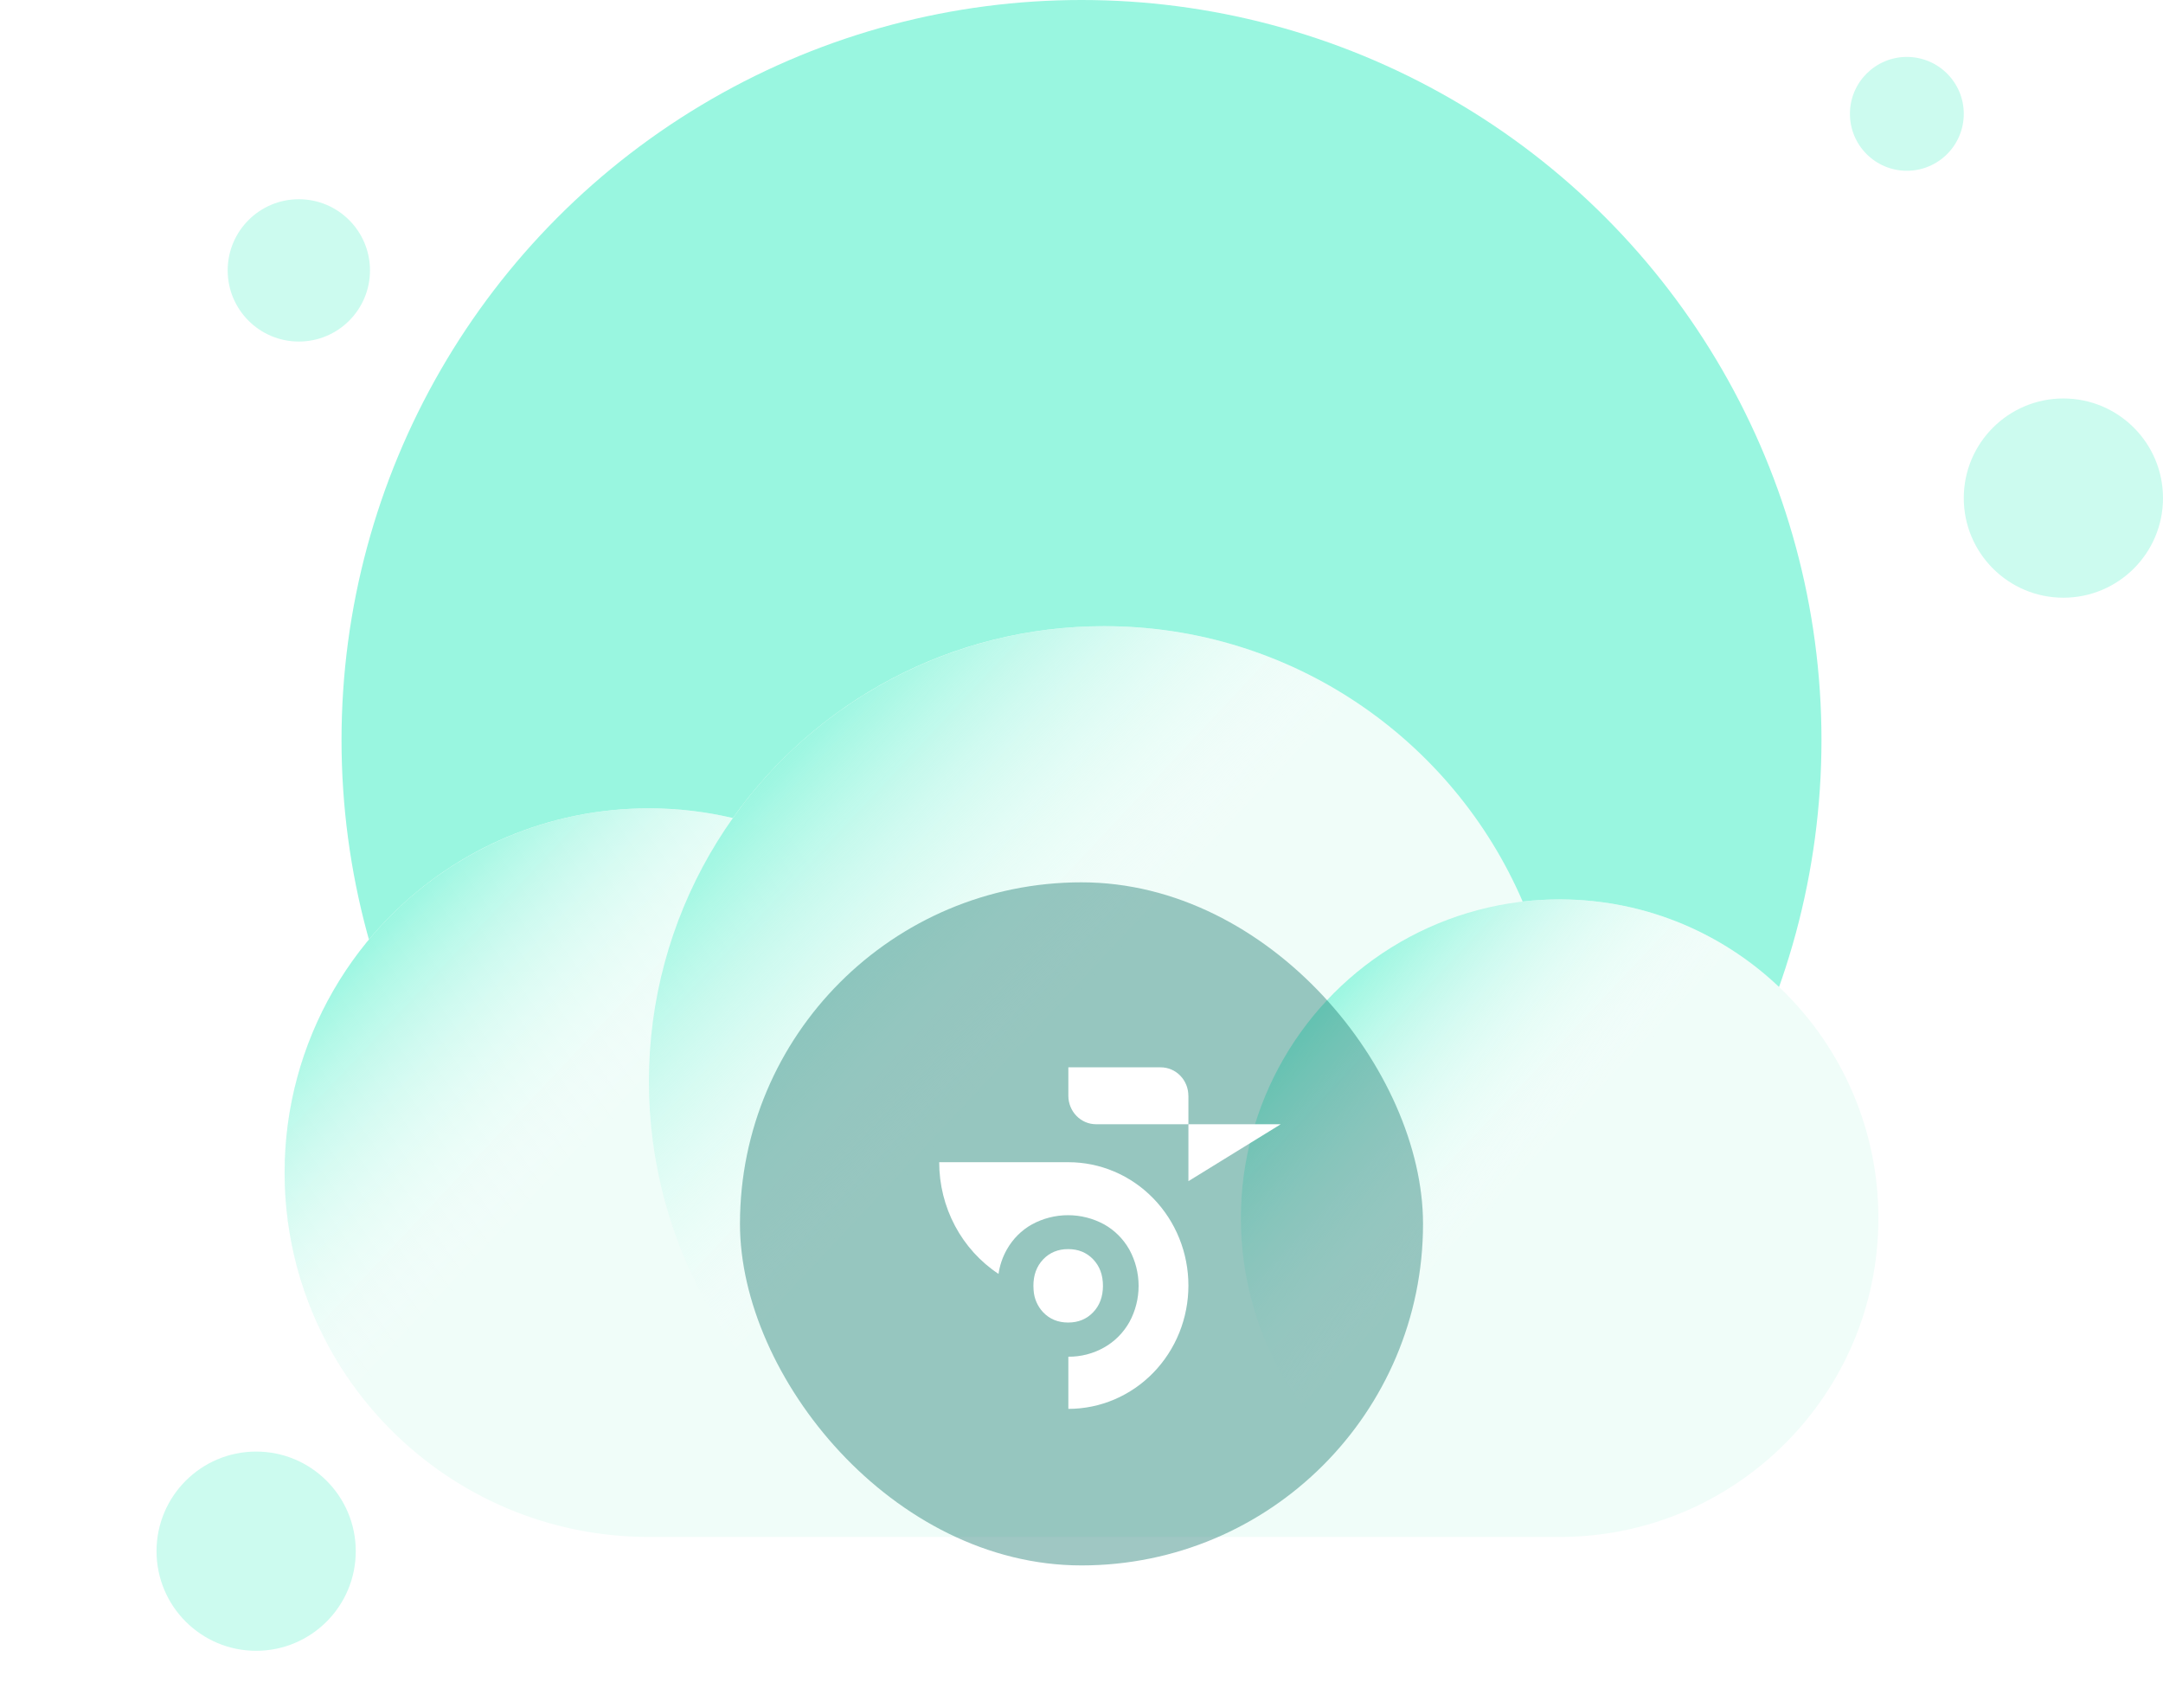 <svg width="152" height="120" viewBox="0 0 152 120" fill="none" xmlns="http://www.w3.org/2000/svg">
<circle cx="76" cy="52" r="52" fill="#99F6E0"/>
<g filter="url(#filter0_dd_150_48724)">
<path fillRule="evenodd" clipRule="evenodd" d="M77.6 16C66.827 16 57.298 21.323 51.499 29.483C49.605 29.036 47.63 28.8 45.6 28.8C31.462 28.8 20 40.261 20 54.4C20 68.538 31.462 80 45.6 80L45.62 80H109.6C121.971 80 132 69.971 132 57.6C132 45.229 121.971 35.2 109.6 35.2C108.721 35.2 107.854 35.251 107.002 35.349C102.098 23.968 90.78 16 77.6 16Z" fill="#F0FDF9"/>
<ellipse cx="45.6" cy="54.4" rx="25.6" ry="25.6" fill="url(#paint0_linear_150_48724)"/>
<circle cx="77.6" cy="48" r="32" fill="url(#paint1_linear_150_48724)"/>
<ellipse cx="109.6" cy="57.6" rx="22.4" ry="22.4" fill="url(#paint2_linear_150_48724)"/>
</g>
<circle cx="21" cy="19" r="5" fill="#CCFBEF"/>
<circle cx="18" cy="109" r="7" fill="#CCFBEF"/>
<circle cx="145" cy="35" r="7" fill="#CCFBEF"/>
<circle cx="134" cy="8" r="4" fill="#CCFBEF"/>
<g filter="url(#filter1_b_150_48724)">
<rect x="52" y="62" width="48" height="48" rx="24" fill="#107569" fill-opacity="0.4"/>
<path d="M83.513 90.333C83.513 91.471 83.295 92.599 82.871 93.65C82.447 94.702 81.825 95.658 81.042 96.463C80.258 97.267 79.328 97.906 78.305 98.341C77.281 98.777 76.184 99 75.076 99V95.334C75.953 95.342 76.817 95.12 77.586 94.687C78.328 94.27 78.944 93.651 79.367 92.899C79.79 92.123 80.013 91.248 80.013 90.358C80.013 89.468 79.79 88.592 79.367 87.816C78.944 87.064 78.328 86.447 77.586 86.033C76.805 85.611 75.937 85.39 75.055 85.39C74.173 85.39 73.304 85.611 72.524 86.033C71.784 86.445 71.17 87.059 70.75 87.808C70.453 88.335 70.256 88.914 70.169 89.515C68.89 88.67 67.838 87.509 67.11 86.138C66.381 84.766 66 83.229 66 81.667H75.076C76.184 81.666 77.281 81.89 78.305 82.325C79.328 82.76 80.258 83.399 81.042 84.204C81.825 85.008 82.447 85.964 82.871 87.016C83.295 88.067 83.513 89.195 83.513 90.333Z" fill="white"/>
<path d="M83.513 82.999V79H90L83.513 82.999Z" fill="white"/>
<path d="M83.513 76.999V78.999H77.025C76.769 78.999 76.516 78.948 76.28 78.847C76.043 78.747 75.829 78.6 75.648 78.414C75.467 78.228 75.323 78.008 75.225 77.765C75.127 77.522 75.076 77.262 75.076 76.999V75H81.564C81.82 75 82.073 75.052 82.309 75.152C82.545 75.252 82.76 75.4 82.94 75.585C83.121 75.771 83.264 75.991 83.362 76.234C83.46 76.477 83.51 76.737 83.51 76.999" fill="white"/>
<path d="M76.818 92.213C76.363 92.689 75.784 92.929 75.079 92.933H75.062C74.349 92.933 73.764 92.693 73.305 92.213C72.906 91.791 72.667 91.235 72.633 90.647C72.625 90.551 72.62 90.454 72.62 90.353C72.62 89.593 72.85 88.973 73.308 88.493C73.766 88.014 74.352 87.773 75.064 87.773C75.777 87.773 76.362 88.013 76.821 88.493C77.279 88.974 77.508 89.593 77.508 90.353C77.506 91.115 77.276 91.735 76.818 92.213Z" fill="white"/>
</g>
<defs>
<filter id="filter0_dd_150_48724" x="0" y="16" width="152" height="104" filterUnits="userSpaceOnUse" color-interpolation-filters="sRGB">
<feFlood flood-opacity="0" result="BackgroundImageFix"/>
<feColorMatrix in="SourceAlpha" type="matrix" values="0 0 0 0 0 0 0 0 0 0 0 0 0 0 0 0 0 0 127 0" result="hardAlpha"/>
<feMorphology radius="4" operator="erode" in="SourceAlpha" result="effect1_dropShadow_150_48724"/>
<feOffset dy="8"/>
<feGaussianBlur stdDeviation="4"/>
<feColorMatrix type="matrix" values="0 0 0 0 0.063 0 0 0 0 0.094 0 0 0 0 0.157 0 0 0 0.03 0"/>
<feBlend mode="normal" in2="BackgroundImageFix" result="effect1_dropShadow_150_48724"/>
<feColorMatrix in="SourceAlpha" type="matrix" values="0 0 0 0 0 0 0 0 0 0 0 0 0 0 0 0 0 0 127 0" result="hardAlpha"/>
<feMorphology radius="4" operator="erode" in="SourceAlpha" result="effect2_dropShadow_150_48724"/>
<feOffset dy="20"/>
<feGaussianBlur stdDeviation="12"/>
<feColorMatrix type="matrix" values="0 0 0 0 0.063 0 0 0 0 0.094 0 0 0 0 0.157 0 0 0 0.08 0"/>
<feBlend mode="normal" in2="effect1_dropShadow_150_48724" result="effect2_dropShadow_150_48724"/>
<feBlend mode="normal" in="SourceGraphic" in2="effect2_dropShadow_150_48724" result="shape"/>
</filter>
<filter id="filter1_b_150_48724" x="44" y="54" width="64" height="64" filterUnits="userSpaceOnUse" color-interpolation-filters="sRGB">
<feFlood flood-opacity="0" result="BackgroundImageFix"/>
<feGaussianBlur in="BackgroundImageFix" stdDeviation="4"/>
<feComposite in2="SourceAlpha" operator="in" result="effect1_backgroundBlur_150_48724"/>
<feBlend mode="normal" in="SourceGraphic" in2="effect1_backgroundBlur_150_48724" result="shape"/>
</filter>
<linearGradient id="paint0_linear_150_48724" x1="25.943" y1="37.486" x2="71.2" y2="80" gradientUnits="userSpaceOnUse">
<stop stop-color="#99F6E0"/>
<stop offset="0.351" stop-color="white" stop-opacity="0"/>
</linearGradient>
<linearGradient id="paint1_linear_150_48724" x1="53.029" y1="26.857" x2="109.6" y2="80" gradientUnits="userSpaceOnUse">
<stop stop-color="#99F6E0"/>
<stop offset="0.351" stop-color="white" stop-opacity="0"/>
</linearGradient>
<linearGradient id="paint2_linear_150_48724" x1="92.4" y1="42.8" x2="132" y2="80" gradientUnits="userSpaceOnUse">
<stop stop-color="#99F6E0"/>
<stop offset="0.351" stop-color="white" stop-opacity="0"/>
</linearGradient>
</defs>
</svg>
